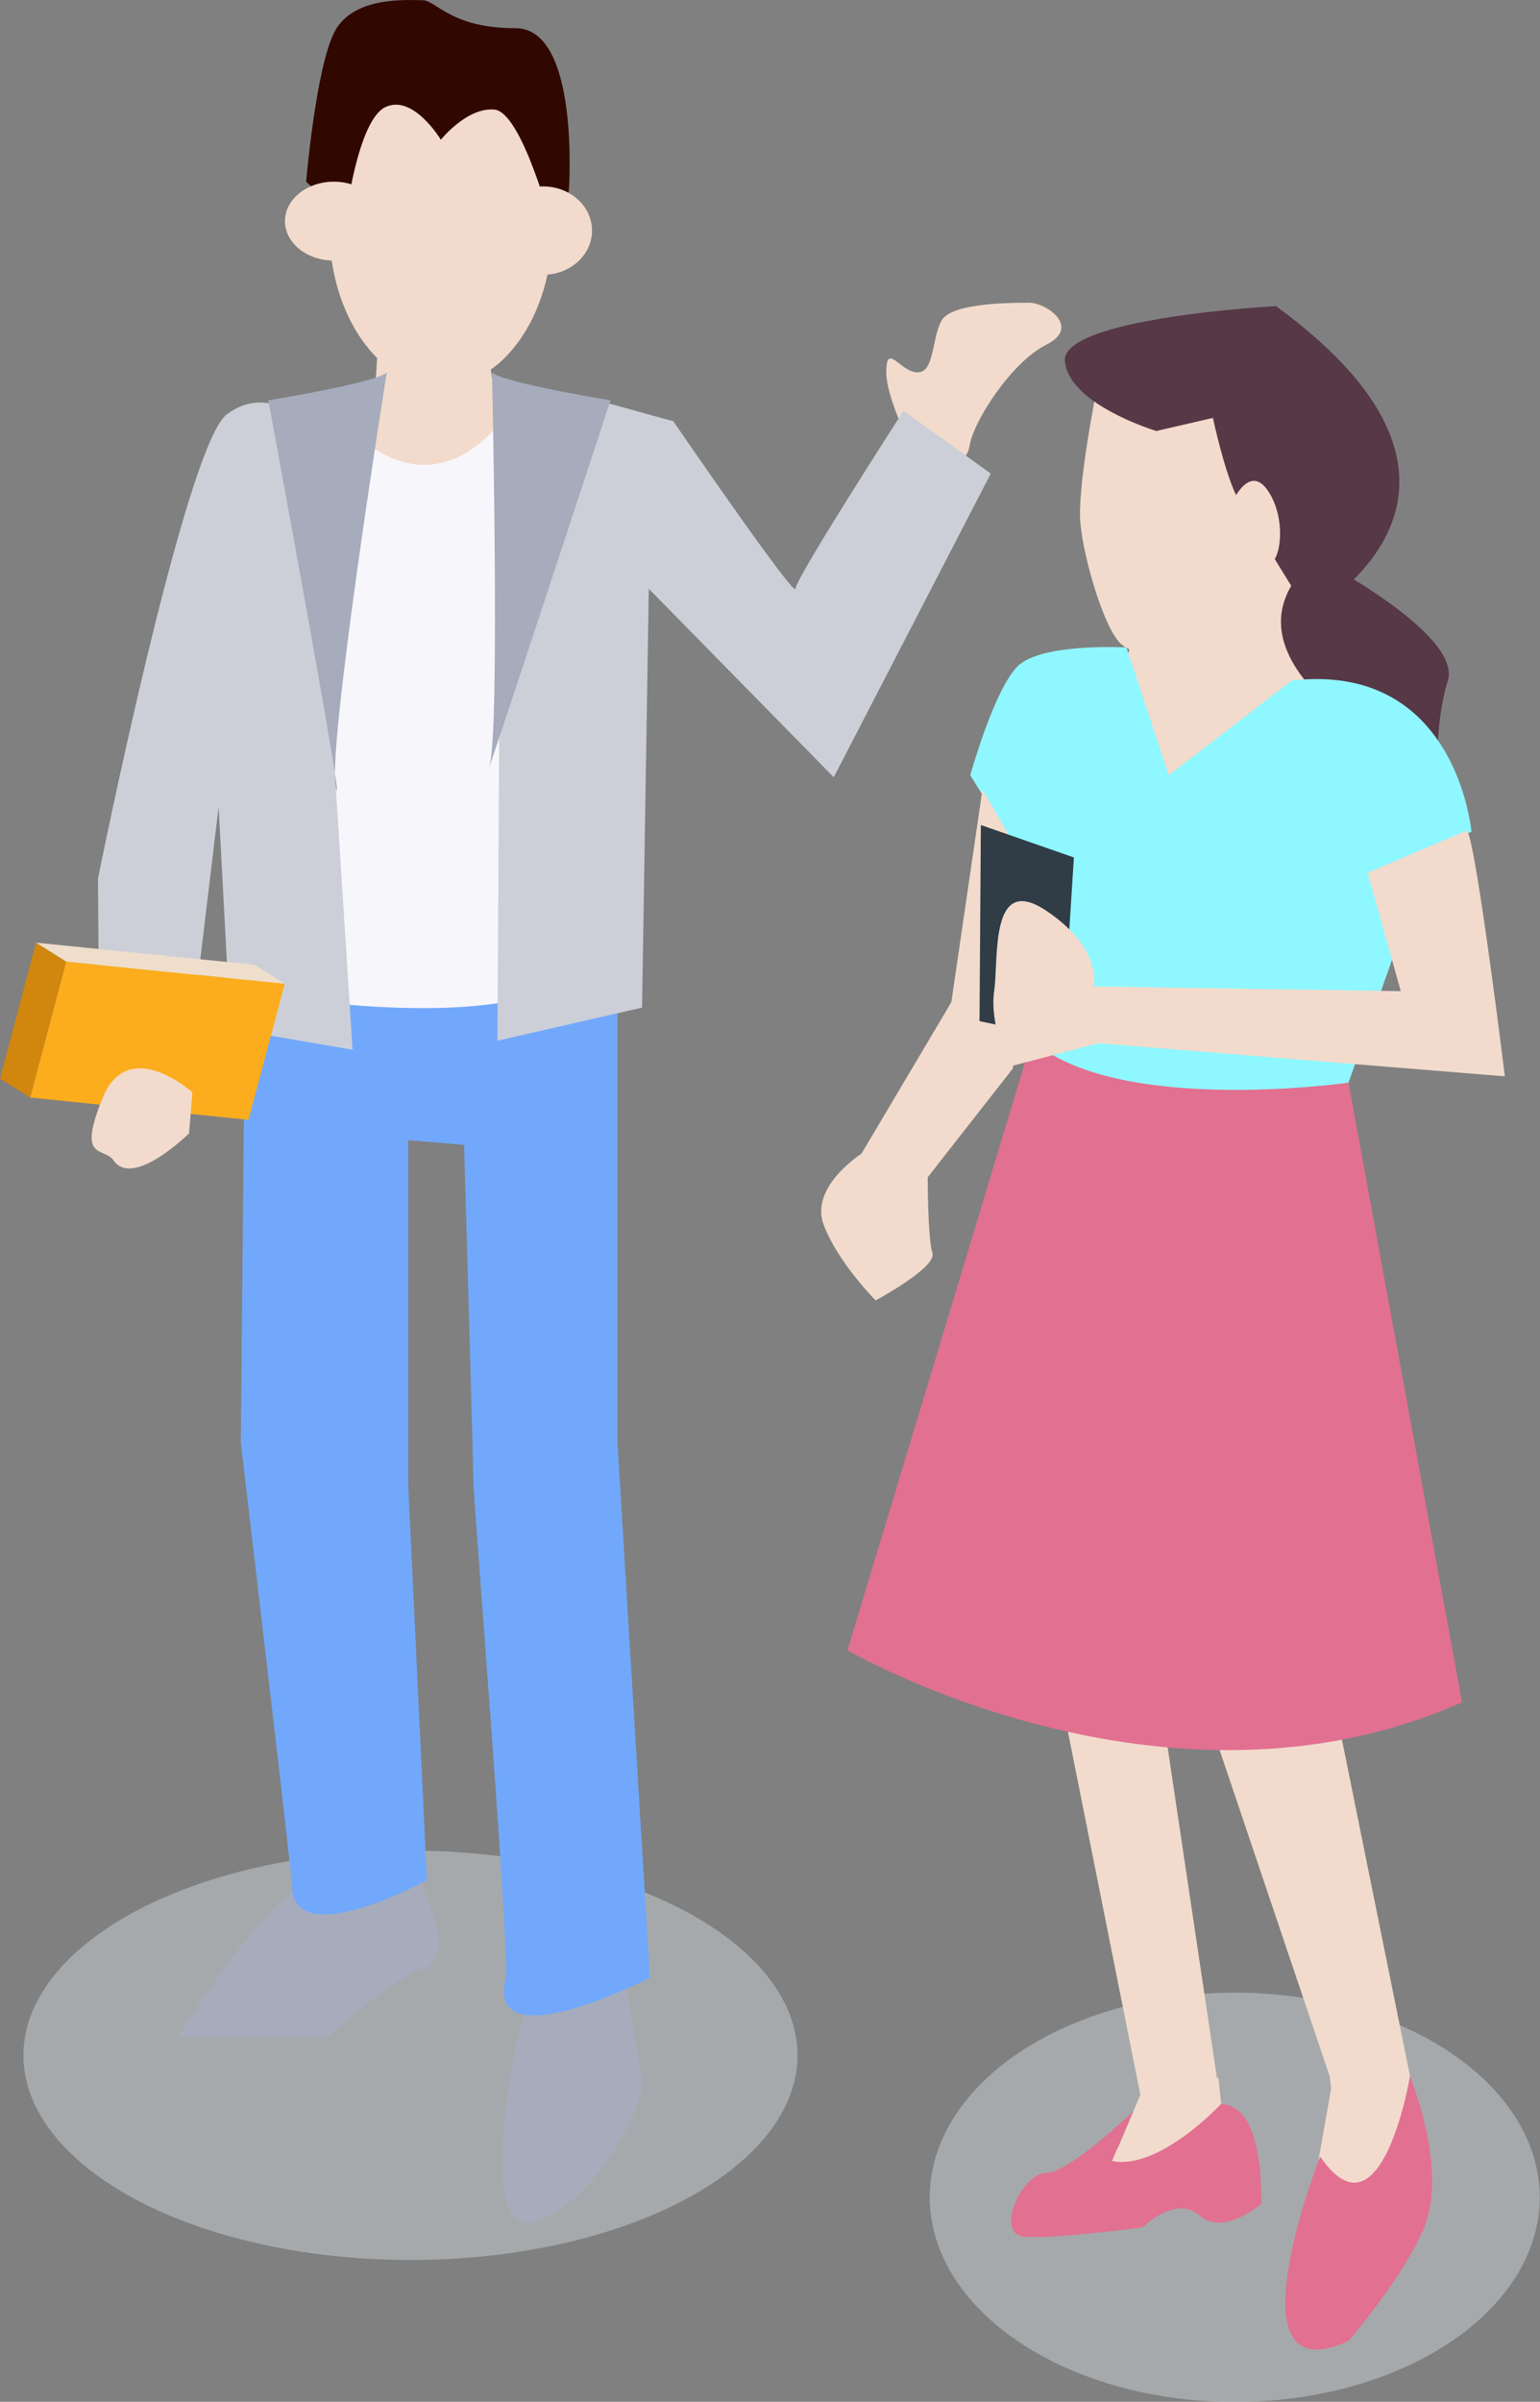 <?xml version="1.0" encoding="utf-8"?>
<!-- Generator: Adobe Illustrator 23.0.6, SVG Export Plug-In . SVG Version: 6.00 Build 0)  -->
<svg version="1.1" id="レイヤー_2" xmlns="http://www.w3.org/2000/svg" xmlns:xlink="http://www.w3.org/1999/xlink" x="0px"
	 y="0px" viewBox="0 0 68.36 106.55" style="enable-background:new 0 0 68.36 106.55;" xml:space="preserve">
<rect x="0" y="0" width="68.36" height="106.55" fill="#808080" stroke="none"/>
<style type="text/css">
	.st0{opacity:0.5;fill:#CCD2D6;}
	.st1{fill:#F2DBCC;}
	.st2{fill:#A6ACBC;}
	.st3{fill:#71A8FB;}
	.st4{fill:#300800;}
	.st5{fill:#F7F6FB;}
	.st6{fill:#CCCFD8;}
	.st7{fill:#D1860D;}
	.st8{fill:#FCAD1D;}
	.st9{fill:#EFDECB;}
	.st10{fill:#E27091;}
	.st11{fill:#573847;}
	.st12{fill:#8FF7FF;}
	.st13{fill:#303D47;}
</style>
<ellipse class="st0" cx="18.22" cy="91.18" rx="17.18" ry="9.08"/>
<ellipse class="st0" cx="54.81" cy="97.48" rx="13.54" ry="9.08"/>
<g>
	<path class="st1" d="M41.04,21.01c0,0-1.7-3.1-1.7-4.49s0.62,0,1.39,0c0.77,0,0.62-1.55,1.08-2.32c0.46-0.77,3.1-0.77,3.87-0.77
		s2.32,1.08,0.77,1.86c-1.55,0.77-3.25,3.41-3.41,4.49C42.89,20.86,41.04,21.01,41.04,21.01z"/>
	<path class="st2" d="M23.7,87.43c-0.15,0.77-1.08,4.33-1.08,4.8c0,0.46-1.39,7.74,1.55,6.19c2.94-1.55,4.33-5.26,4.33-5.88
		s-1.08-6.35-1.08-6.35L23.7,87.43z"/>
	<path class="st2" d="M17.97,82.16c0,0,2.63,4.49,0.93,5.11s-4.33,3.1-4.33,3.1H7.91c0,0,3.41-5.57,5.57-6.81L17.97,82.16z"/>
	<path class="st3" d="M27.41,42.94V64l1.44,23.74c0,0-7.34,3.76-6.4,0c0.21-0.83-1.44-21.26-1.44-22.09S20.6,50.79,20.6,50.79
		l-2.48-0.21v15.28l0.83,17.55c0,0-5.99,3.28-5.99,0.21c0-0.41-2.27-19.61-2.27-19.61l0.21-22.5L27.41,42.94z"/>
	<ellipse class="st1" cx="19.57" cy="10.12" rx="4.95" ry="7.02"/>
	<path class="st4" d="M25.25,8.47c0,0,0.52-7.22-2.37-7.22s-3.51-1.24-4.13-1.24s-3.1-0.21-3.92,1.44s-1.24,6.61-1.24,6.61
		l1.75,1.65c0,0,0.52-4.33,1.75-4.95c1.24-0.62,2.48,1.44,2.48,1.44s1.14-1.44,2.37-1.34c1.24,0.1,2.58,5.26,2.58,5.26L25.25,8.47z"
		/>
	<ellipse class="st1" cx="24.11" cy="10.23" rx="2.17" ry="1.96"/>
	<ellipse class="st1" cx="14.82" cy="9.81" rx="2.17" ry="1.75"/>
	<polygon class="st1" points="21.67,15.59 16.76,15.59 16.37,21.73 22.46,21.12 	"/>
	<path class="st5" d="M22.46,18.38c0,0-2.79,4.49-6.81,0.77l-4.03,13.47l-1.08,11.3c0,0,11.15,2.17,15.02-0.62l-0.62-20.44
		L22.46,18.38z"/>
	<path class="st6" d="M25.4,17.45l4.49,1.24c0,0,5.42,7.9,5.42,7.43c0-0.46,4.8-7.9,4.8-7.9l3.87,2.79l-6.97,13.47l-8.21-8.36
		L28.5,44.7l-6.42,1.47l0.08-13.75L25.4,17.45z"/>
	<path class="st6" d="M13.79,18.84c0,0-1.86-1.86-3.72-0.46S4.35,38.97,4.35,38.97l0.08,11.21l3.89-2.87l1.48-12.31l-0.34-3.76
		l0.77,14.4l5.42,0.93l-1.08-16.87L13.79,18.84z"/>
	<path class="st2" d="M21.84,16.52c0.46,0.46,5.26,1.24,5.26,1.24s-5.83,17.75-5.37,16.2C22.2,32.42,21.84,16.52,21.84,16.52z"/>
	<path class="st2" d="M17.17,16.52c-0.46,0.46-5.26,1.24-5.26,1.24S15.39,36.54,14.92,35C14.46,33.45,17.17,16.52,17.17,16.52z"/>
	<g>
		<g>
			<g>
				<polygon class="st7" points="1.6,41.82 0,47.85 1.34,48.69 2.94,42.66 				"/>
			</g>
			<g>
				<polygon class="st8" points="2.94,42.66 1.34,48.69 11.03,49.68 12.64,43.64 				"/>
			</g>
			<g>
				<polygon class="st9" points="12.64,43.64 11.3,42.8 1.6,41.82 2.94,42.66 				"/>
			</g>
		</g>
	</g>
	<path class="st1" d="M8.54,48.46l-0.15,1.82c0,0-2.47,2.44-3.34,1.21c-0.46-0.65-1.64,0.05-0.5-2.77S8.54,48.46,8.54,48.46z"/>
</g>
<g>
	<path class="st1" d="M50.62,92.93L47.06,75.1h4.41l2.55,17.09l0.06-0.03l0.2,1.83c0,0-4.84,3.6-5.04,3.47s-0.59-0.39-0.52-0.98
		c0.03-0.24,0.44-0.73,0.93-1.24L50.62,92.93z"/>
	<path class="st1" d="M59.02,92.1l-5.88-17.42l5.88-0.21l3.57,17.63l-0.05,0.15c0.03-0.08,0.05-0.14,0.05-0.14s-0.31,2.14-1.29,4.19
		l-1.23,3.98l-0.24-1.87c-0.35,0.3-0.58,0.35-0.58,0.35l-0.79-2.55l0.63-3.56L59.02,92.1z"/>
	<path class="st10" d="M62.59,92.1c0,0-1.26,7.55-3.99,3.57c0,0-4.2,10.7,1.26,8.18c0,0,2.52-2.94,3.36-5.04
		C64.06,96.71,63.22,93.77,62.59,92.1z"/>
	<path class="st10" d="M54.19,93.35c0,0-2.73,2.94-4.83,2.52l0.94-2.2c0,0-2.83,2.73-3.88,2.73c-1.05,0-2.31,2.73-0.94,2.83
		c1.36,0.1,5.25-0.42,5.25-0.42s1.47-1.47,2.52-0.52c1.05,0.94,2.73-0.52,2.73-0.52S56.19,93.35,54.19,93.35z"/>
	<path class="st1" d="M54.79,18.09c0,0-1.13,0.8-3.3,0.08c-2.17-0.72-2.81-0.88-2.81-0.88s-0.88,4.34-0.72,5.95
		c0.16,1.61,1.04,4.58,1.77,5.3c0.72,0.72,6.11,2.49,7.56-0.96C58.73,24.11,54.79,18.09,54.79,18.09z"/>
	<polygon class="st1" points="50.9,26.24 49.48,31 48.06,34.93 56.88,35.77 59.44,27.92 	"/>
	<path class="st11" d="M56.64,13.58c0,0-9.56,0.51-9.37,2.45c0.19,1.93,4.06,3.09,4.06,3.09l2.51-0.58c0,0,0.58,2.71,1.16,3.67
		c0.58,0.97,3.09,5.03,3.09,5.03S68.05,21.9,56.64,13.58z"/>
	<path class="st11" d="M58.39,24.73c0,0,6.51,3.36,5.88,5.46c-0.63,2.1-0.42,4.2-0.42,4.2S52.93,29.56,58.39,24.73z"/>
	<g>
		<path class="st12" d="M57.34,30.19l-5.46,4.2L50,28.72c0,0-3.78-0.21-4.83,0.84c-1.05,1.05-2.1,4.83-2.1,4.83l2.73,4.41v7.34
			c0,0,3.78,4.62,14.06,1.89l2.31-6.51l-0.63-3.15l3.78-1.47C65.31,36.9,64.68,29.35,57.34,30.19z"/>
	</g>
	<path class="st10" d="M59.86,48.03c0,0-10.28,1.47-14.06-1.89l-8.18,27.07c0,0,14.06,8.18,27.28,2.31L59.86,48.03z"/>
	<path class="st1" d="M43.61,35.03l-1.38,9.43l-3.99,6.72c0,0-2.31,1.47-1.68,3.15c0.63,1.68,2.31,3.36,2.31,3.36
		s2.73-1.47,2.52-2.1s-0.21-3.36-0.21-3.36l3.78-4.83l0.84-8.6L43.61,35.03z"/>
	<path class="st1" d="M54.55,22.59c0,0,0.8-2.09,1.69-0.88c0.88,1.21,0.64,3.22,0.08,3.3s-1.37,0.4-1.37,0.4L54.55,22.59z"/>
	<polygon class="st13" points="47.47,41.18 47.67,38.04 43.54,36.6 43.48,45.3 47.21,46.09 	"/>
	<path class="st1" d="M65.12,36.84c0.42,0.63,1.68,10.91,1.68,10.91l-18.05-1.47l-3.99,1.05c0,0-0.84-1.89-0.63-3.36
		c0.21-1.47-0.21-5.25,2.31-3.57s2.1,3.36,2.1,3.36l13.64,0.21l-1.47-5.25L65.12,36.84z"/>
</g>
</svg>
